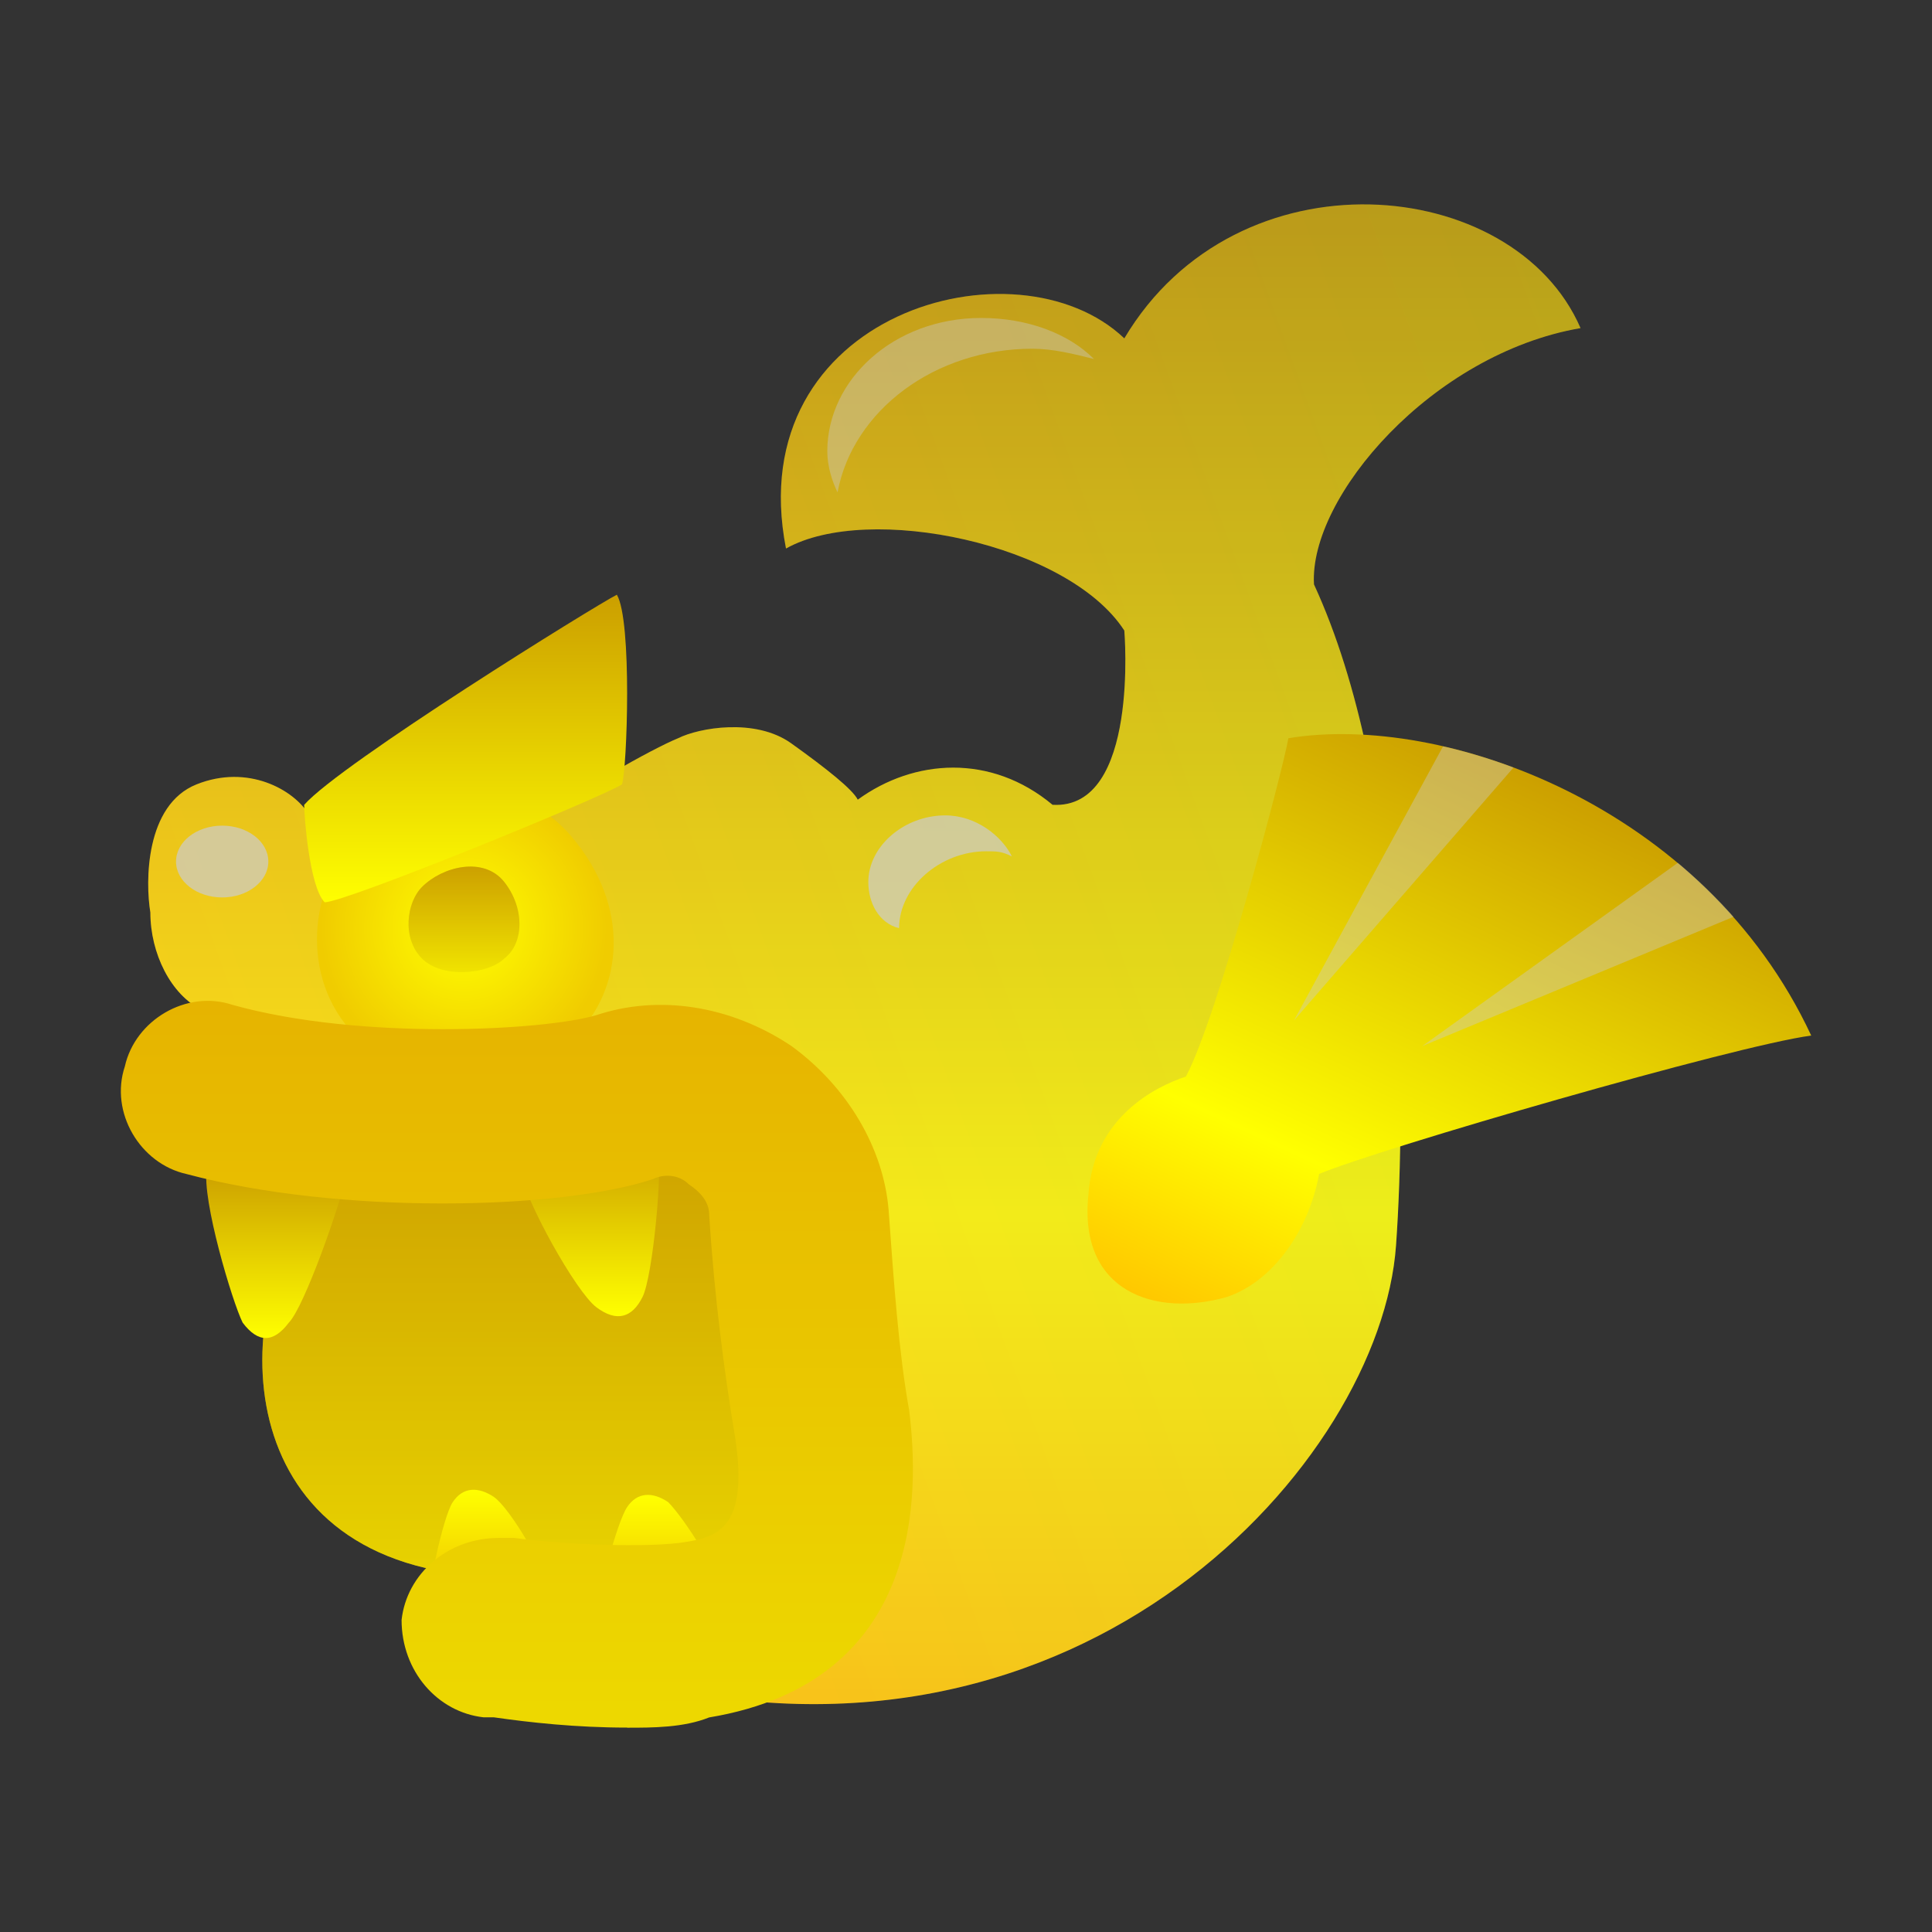<?xml version="1.0" encoding="UTF-8" standalone="no"?>
<svg
   enable-background="new 0 0 35 35"
   width="35"
   height="35"
   viewBox="0 0 35 35"
   version="1.1"
   id="svg35"
   sodipodi:docname="goal.svg"
   inkscape:version="1.3 (0e150ed6c4, 2023-07-21)"
   xmlns:inkscape="http://www.inkscape.org/namespaces/inkscape"
   xmlns:sodipodi="http://sodipodi.sourceforge.net/DTD/sodipodi-0.dtd"
   xmlns:xlink="http://www.w3.org/1999/xlink"
   xmlns="http://www.w3.org/2000/svg"
   xmlns:svg="http://www.w3.org/2000/svg">
  <rect x="0" y="0" width="35" height="35" fill="#333333" stroke="none"/>
  <defs
     id="defs35" />
  <sodipodi:namedview
     id="namedview35"
     pagecolor="#ffffff"
     bordercolor="#666666"
     borderopacity="1.0"
     inkscape:showpageshadow="2"
     inkscape:pageopacity="0.0"
     inkscape:pagecheckerboard="0"
     inkscape:deskcolor="#d1d1d1"
     inkscape:zoom="21.457143"
     inkscape:cx="17.5"
     inkscape:cy="17.5"
     inkscape:window-width="1920"
     inkscape:window-height="1002"
     inkscape:window-x="0"
     inkscape:window-y="0"
     inkscape:window-maximized="1"
     inkscape:current-layer="svg35" />
  <linearGradient
     id="a"
     gradientUnits="userSpaceOnUse"
     x1="15.457"
     x2="15.457"
     y1="31.898"
     y2="2.658"
     gradientTransform="matrix(0.929,0,0,0.929,1.238,1.301)">
    <stop
       offset="0"
       stop-color="#ffd500"
       id="stop1" />
    <stop
       offset=".328"
       stop-color="#ff0"
       id="stop2" />
    <stop
       offset="1"
       stop-color="#cca000"
       id="stop3" />
  </linearGradient>
  <linearGradient
     id="b"
     gradientUnits="userSpaceOnUse"
     x1="3.754"
     x2="32.211"
     y1="22.979"
     y2="12.622"
     gradientTransform="matrix(0.929,0,0,0.929,1.238,1.301)">
    <stop
       offset="0"
       stop-color="#f700ff"
       id="stop4" />
    <stop
       offset="1"
       stop-color="#0080ff"
       id="stop5" />
  </linearGradient>
  <linearGradient
     id="c">
    <stop
       offset="0"
       stop-color="#ff0"
       id="stop6" />
    <stop
       offset="1"
       stop-color="#cca000"
       id="stop7" />
  </linearGradient>
  <linearGradient
     id="d"
     gradientUnits="userSpaceOnUse"
     x1="9.669"
     x2="9.669"
     xlink:href="#c"
     y1="29.422"
     y2="20.315"
     gradientTransform="matrix(0.929,0,0,0.929,1.238,1.301)" />
  <linearGradient
     id="e"
     gradientUnits="userSpaceOnUse"
     x1="4.061"
     x2="4.061"
     xlink:href="#c"
     y1="24.715"
     y2="21.419"
     gradientTransform="matrix(0.929,0,0,0.929,1.238,1.301)" />
  <linearGradient
     id="f"
     gradientUnits="userSpaceOnUse"
     x1="10.184"
     x2="10.184"
     xlink:href="#c"
     y1="24.262"
     y2="20.932"
     gradientTransform="matrix(0.929,0,0,0.929,1.238,1.301)" />
  <linearGradient
     id="g">
    <stop
       offset="0"
       stop-color="#ff0"
       id="stop8" />
    <stop
       offset="1"
       stop-color="#edba00"
       id="stop9" />
  </linearGradient>
  <linearGradient
     id="h"
     gradientUnits="userSpaceOnUse"
     x1="8.224"
     x2="8.224"
     xlink:href="#g"
     y1="27.652"
     y2="30.074"
     gradientTransform="matrix(0.929,0,0,0.929,1.238,1.301)" />
  <linearGradient
     id="i"
     gradientUnits="userSpaceOnUse"
     x1="11.509"
     x2="11.509"
     xlink:href="#g"
     y1="27.781"
     y2="30.223"
     gradientTransform="matrix(0.929,0,0,0.929,1.238,1.301)" />
  <linearGradient
     id="j"
     gradientUnits="userSpaceOnUse"
     x1="24.398"
     x2="29.651"
     y1="25.505"
     y2="14.241"
     gradientTransform="matrix(0.929,0,0,0.929,1.238,1.301)">
    <stop
       offset="0"
       stop-color="#ffc800"
       id="stop10" />
    <stop
       offset=".306"
       stop-color="#ff0"
       id="stop11" />
    <stop
       offset=".998"
       stop-color="#cca000"
       id="stop12" />
  </linearGradient>
  <radialGradient
     id="k"
     cx="7.713"
     cy="16.716"
     gradientUnits="userSpaceOnUse"
     r="2.792"
     gradientTransform="matrix(0.929,0,0,0.929,1.238,1.301)">
    <stop
       offset="0"
       stop-color="#ff0"
       id="stop13" />
    <stop
       offset="1"
       stop-color="#f0cc00"
       id="stop14" />
  </radialGradient>
  <linearGradient
     id="l"
     gradientUnits="userSpaceOnUse"
     x1="7.743"
     x2="7.743"
     xlink:href="#c"
     y1="17.561"
     y2="15.498"
     gradientTransform="matrix(0.929,0,0,0.929,1.238,1.301)" />
  <linearGradient
     id="m"
     gradientUnits="userSpaceOnUse"
     x1="7.787"
     x2="7.787"
     xlink:href="#c"
     y1="16.238"
     y2="10.274"
     gradientTransform="matrix(0.929,0,0,0.929,1.238,1.301)" />
  <linearGradient
     id="n"
     gradientUnits="userSpaceOnUse"
     x1="8.695"
     x2="8.695"
     y1="32.343"
     y2="18.209"
     gradientTransform="matrix(0.929,0,0,0.929,1.238,1.301)">
    <stop
       offset="0"
       stop-color="#edd900"
       id="stop15" />
    <stop
       offset="1"
       stop-color="#e6b400"
       id="stop16" />
  </linearGradient>
  <clipPath
     id="o">
    <path
       d="m21.8 19.6c.6-1.1 1.9-6 2-6.6 3-.5 8.1 1.3 10.2 5.8-1.5.2-8.4 2.2-9.6 2.7-.2 1.1-.9 2.1-1.8 2.4-1.4.4-2.9-.1-2.7-2 .1-1.5 1.3-2.1 1.9-2.3z"
       id="path16" />
  </clipPath>
  <path
     d="m 11.546,30.461 c 8.079,2.043 13.465,-3.993 13.744,-7.894 0.186,-2.6 0.186,-8.358 -1.486,-11.98 -0.093,-1.579 2.136,-4.179 4.829,-4.643 -1.207,-2.786 -6.222,-3.25 -8.265,0.186 -1.95,-1.857 -6.965,-0.464 -6.129,3.807 1.486,-0.836 5.108,-0.093 6.129,1.486 0,0 0.279,3.25 -1.3,3.157 -1.114,-0.929 -2.507,-0.836 -3.529,-0.093 -0.093,-0.186 -0.557,-0.557 -1.207,-1.022 -0.65,-0.464 -1.672,-0.279 -2.043,-0.093 -0.464,0.186 -1.95,1.022 -2.322,1.393 -0.371,0.371 -4.365,0 -4.365,0 C 5.325,14.303 4.489,13.838 3.56,14.21 2.631,14.581 2.631,15.974 2.724,16.531 c 0,0.743 0.371,1.486 0.929,1.764 z"
     fill="url(#a)"
     id="path17"
     style="fill:url(#a);stroke-width:0.929" />
  <path
     d="m 11.546,30.461 c 8.079,2.043 13.465,-3.993 13.744,-7.894 0.186,-2.6 0.186,-8.358 -1.486,-11.98 -0.093,-1.579 2.136,-4.179 4.829,-4.643 -1.207,-2.786 -6.222,-3.25 -8.265,0.186 -1.95,-1.857 -6.965,-0.464 -6.129,3.807 1.486,-0.836 5.108,-0.093 6.129,1.486 0,0 0.279,3.25 -1.3,3.157 -1.114,-0.929 -2.507,-0.836 -3.529,-0.093 -0.093,-0.186 -0.557,-0.557 -1.207,-1.022 -0.65,-0.464 -1.672,-0.279 -2.043,-0.093 -0.464,0.186 -1.95,1.022 -2.322,1.393 -0.371,0.371 -4.365,0 -4.365,0 C 5.325,14.303 4.489,13.838 3.56,14.21 2.631,14.581 2.631,15.974 2.724,16.531 c 0,0.743 0.371,1.486 0.929,1.764 z"
     fill="url(#b)"
     opacity="0.1"
     id="path18"
     style="fill:url(#b);stroke-width:0.929" />
  <path
     d="m 5.882,21.453 c -1.672,1.857 -1.95,6.501 2.414,7.058 4.458,0.557 7.151,-0.65 7.243,-1.393 0.186,-0.743 -0.557,-6.129 -1.393,-6.779 -0.743,-0.557 -7.615,0.371 -8.265,1.114 z"
     fill="url(#d)"
     id="path19"
     style="fill:url(#d);stroke-width:0.929" />
  <path
     d="m 5.882,21.453 c -1.672,1.857 -1.95,6.501 2.414,7.058 4.458,0.557 7.151,-0.65 7.243,-1.393 0.186,-0.743 -0.557,-6.129 -1.393,-6.779 -0.743,-0.557 -7.615,0.371 -8.265,1.114 z"
     fill="#cca000"
     opacity="0.46"
     id="path20"
     style="stroke-width:0.929" />
  <path
     d="m 3.746,21.175 c -0.093,0.557 0.464,2.414 0.65,2.786 0.279,0.371 0.557,0.371 0.836,0 0.279,-0.279 0.929,-2.136 1.022,-2.6"
     fill="url(#e)"
     id="path21"
     style="fill:url(#e);stroke-width:0.929" />
  <path
     d="m 9.411,21.175 c 0.093,0.557 1.022,2.229 1.393,2.507 0.371,0.279 0.65,0.186 0.836,-0.186 0.186,-0.371 0.371,-2.322 0.279,-2.786"
     fill="url(#f)"
     id="path22"
     style="fill:url(#f);stroke-width:0.929" />
  <path
     d="m 9.968,28.975 c 0,-0.464 -0.743,-1.672 -1.022,-1.857 -0.279,-0.186 -0.557,-0.186 -0.743,0.093 -0.186,0.279 -0.464,1.672 -0.464,1.95"
     fill="url(#h)"
     id="path23"
     style="fill:url(#h);stroke-width:0.929" />
  <path
     d="m 13.125,29.068 c 0,-0.464 -0.743,-1.579 -1.022,-1.857 -0.279,-0.186 -0.557,-0.186 -0.743,0.093 -0.186,0.279 -0.557,1.672 -0.557,2.043"
     fill="url(#i)"
     id="path24"
     style="fill:url(#i);stroke-width:0.929" />
  <path
     d="m 21.483,19.503 c 0.557,-1.022 1.764,-5.572 1.857,-6.129 2.786,-0.464 7.522,1.207 9.472,5.386 -1.393,0.186 -7.801,2.043 -8.915,2.507 -0.186,1.022 -0.836,1.95 -1.672,2.229 -1.3,0.371 -2.693,-0.093 -2.507,-1.857 0.093,-1.393 1.207,-1.95 1.764,-2.136 z"
     fill="url(#j)"
     id="path25"
     style="fill:url(#j);stroke-width:0.929" />
  <path
     d="m 6.346,15.324 c 0.929,-1.022 2.879,-1.486 3.993,-0.186 1.114,1.3 0.929,2.786 0.093,3.622 -0.836,0.836 -2.786,0.929 -3.9,0.093 -1.114,-1.022 -0.929,-2.693 -0.186,-3.529 z"
     fill="url(#k)"
     id="path26"
     style="fill:url(#k);stroke-width:0.929" />
  <path
     d="m 7.646,16.067 c 0.371,-0.371 1.114,-0.557 1.486,-0.093 0.371,0.464 0.371,1.114 0,1.393 -0.279,0.279 -1.114,0.371 -1.486,0 -0.371,-0.371 -0.279,-1.022 0,-1.3 z"
     fill="url(#l)"
     id="path27"
     style="fill:url(#l);stroke-width:0.929" />
  <path
     d="m 7.646,16.067 c 0.371,-0.371 1.114,-0.557 1.486,-0.093 0.371,0.464 0.371,1.114 0,1.393 -0.279,0.279 -1.114,0.371 -1.486,0 -0.371,-0.371 -0.279,-1.022 0,-1.3 z"
     fill="#cca000"
     opacity="0.3"
     id="path28"
     style="stroke-width:0.929" />
  <path
     d="M 5.882,16.346 C 5.603,16.067 5.51,14.767 5.51,14.581 c 0.65,-0.743 5.293,-3.622 5.665,-3.807 0.279,0.464 0.186,3.157 0.093,3.436 -0.464,0.279 -5.015,2.136 -5.386,2.136 z"
     fill="url(#m)"
     id="path29"
     style="fill:url(#m);stroke-width:0.929" />
  <path
     d="m 11.361,31.297 c -0.929,0 -1.764,-0.093 -2.414,-0.186 H 8.761 C 7.925,31.018 7.275,30.275 7.275,29.347 7.368,28.511 8.11,27.861 9.039,27.861 h 0.279 c 0.65,0.093 2.136,0.186 2.972,0.093 0.65,-0.093 1.3,-0.186 1.022,-1.95 -0.186,-1.114 -0.371,-2.507 -0.464,-3.993 0,-0.186 -0.093,-0.371 -0.371,-0.557 -0.186,-0.186 -0.464,-0.186 -0.65,-0.093 -1.672,0.557 -5.665,0.65 -8.451,-0.093 -0.836,-0.186 -1.393,-1.114 -1.114,-1.95 0.186,-0.836 1.114,-1.393 1.95,-1.114 2.322,0.65 5.665,0.464 6.593,0.186 1.114,-0.371 2.414,-0.186 3.529,0.557 1.022,0.743 1.672,1.857 1.764,2.972 0.093,1.3 0.186,2.6 0.371,3.622 0.186,1.486 0.279,4.922 -3.622,5.572 -0.464,0.186 -1.022,0.186 -1.486,0.186 z"
     fill="url(#n)"
     id="path30"
     style="fill:url(#n);stroke-width:0.929" />
  <g
     fill="#cccccc"
     id="g35"
     transform="matrix(0.929,0,0,0.929,1.238,1.301)">
    <ellipse
       cx="3"
       cy="15.4"
       opacity="0.7"
       rx="0.9"
       ry="0.7"
       id="ellipse30" />
    <path
       d="m 16.2,16.7 c 0,-0.8 0.8,-1.5 1.7,-1.5 0.2,0 0.3,0 0.5,0.1 -0.2,-0.4 -0.7,-0.8 -1.3,-0.8 -0.8,0 -1.5,0.6 -1.5,1.3 0,0.4 0.2,0.8 0.6,0.9 0,0.1 0,0.1 0,0 z"
       opacity="0.7"
       id="path31" />
    <path
       d="m 18.8,5.4 c 0.4,0 0.8,0.1 1.2,0.2 -0.5,-0.5 -1.3,-0.8 -2.2,-0.8 -1.7,0 -3,1.2 -3,2.6 0,0.3 0.1,0.6 0.2,0.8 0.3,-1.6 1.9,-2.8 3.8,-2.8 z"
       opacity="0.4"
       id="path32" />
    <g
       clip-path="url(#o)"
       id="g34">
      <path
         d="M 28.5,13.2 23.9,18.5 27,12.8 Z"
         opacity="0.4"
         id="path33" />
      <path
         d="M 32.9,16.3 26.4,19 31.7,15.2 Z"
         opacity="0.4"
         id="path34" />
    </g>
  </g>
</svg>
